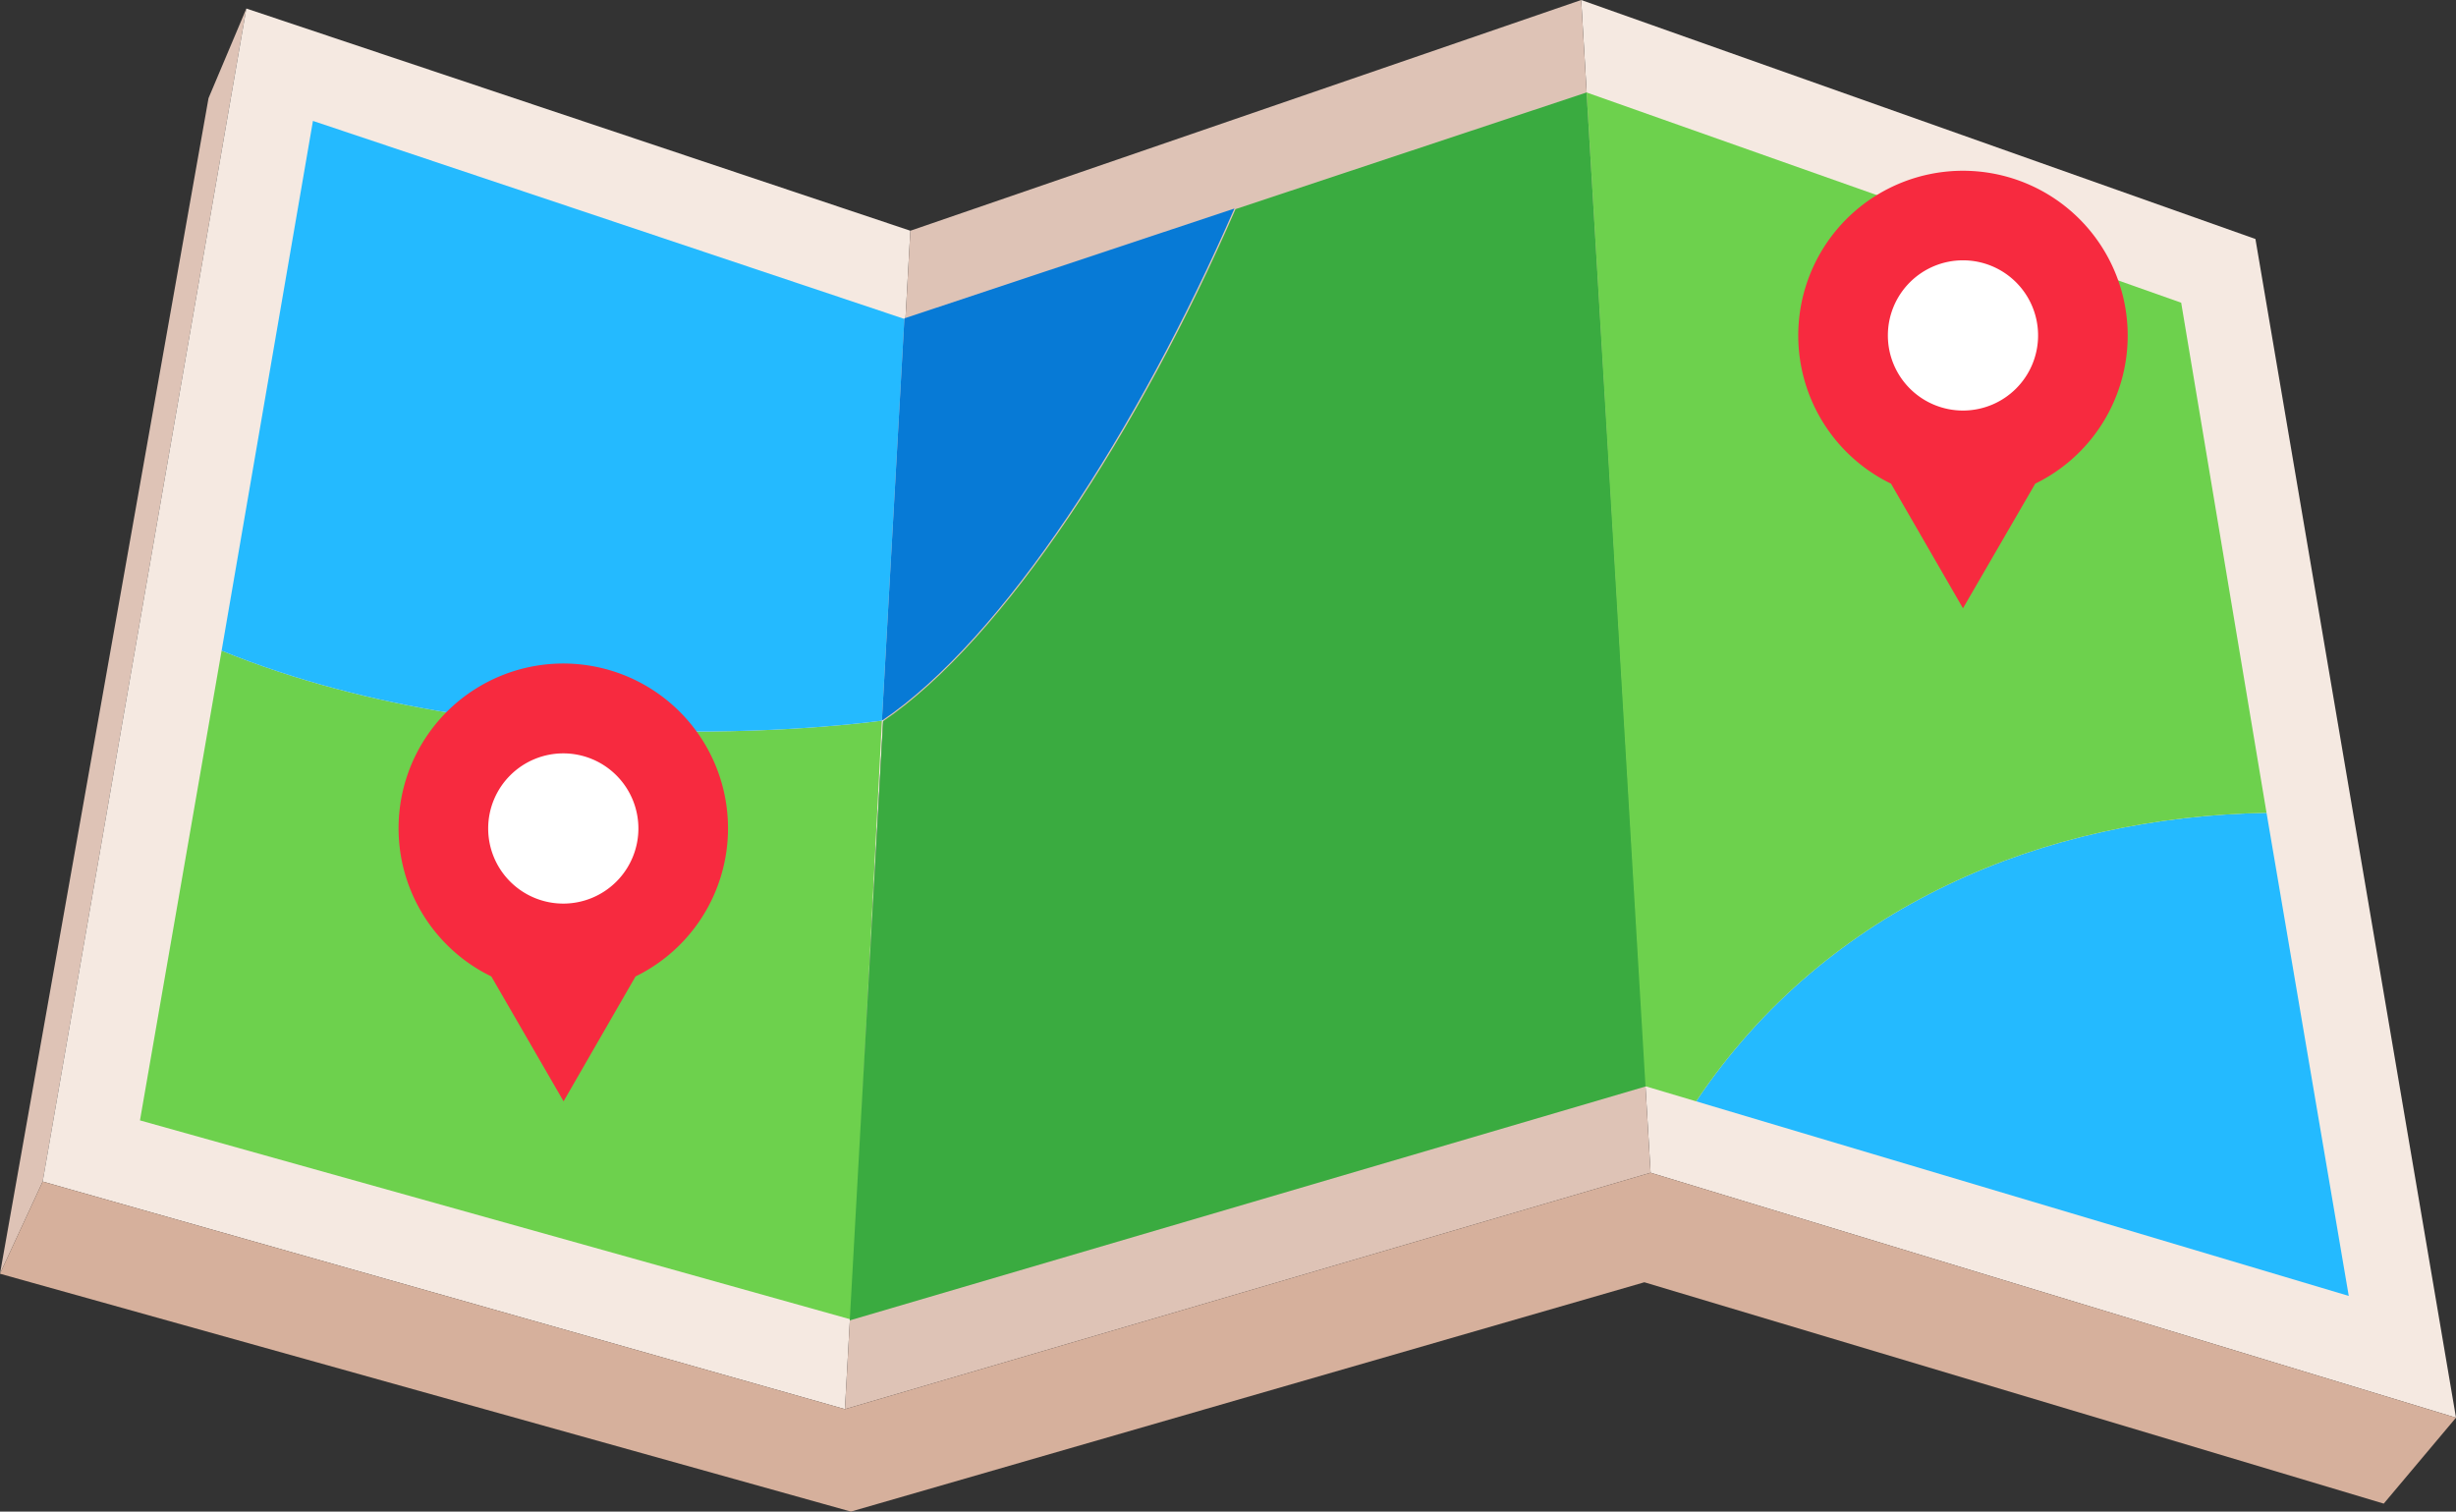<svg xmlns="http://www.w3.org/2000/svg" viewBox="0 0 86.33 53.13"><rect x="0" y="0" width="86.33" height="53.13" fill="#333333" stroke="none"/><defs><style>.cls-1{fill:#dec3b6;}.cls-2{fill:#f5e9e1;}.cls-3{fill:#d6b09c;}.cls-4{fill:#6dd14d;}.cls-5{fill:#24baff;}.cls-6{fill:#077ad6;}.cls-7{fill:#3aab40;}.cls-8{fill:#f72a3f;}.cls-9{fill:#fff;}</style></defs><title>Asset 1</title><g id="Layer_2" data-name="Layer 2"><g id="OBJECTS"><polygon class="cls-1" points="0 44.77 7.33 3.45 8.66 0.3 1.5 41.53 0 44.77"/><polygon class="cls-2" points="1.5 41.53 8.66 0.3 32 8.11 29.7 49.53 1.5 41.53"/><polygon class="cls-2" points="58.02 41.22 55.58 0 79.28 8.4 86.33 49.83 58.02 41.22"/><polygon class="cls-1" points="29.7 49.53 32 8.11 55.58 0 58.02 41.22 29.7 49.53"/><polygon class="cls-3" points="58.02 41.22 86.33 49.83 83.79 52.85 57.8 45.07 29.91 53.13 0 44.77 1.5 41.53 29.7 49.53 58.02 41.22"/><path class="cls-4" d="M7.79,22.87,4.92,39.38l25,7L31,25.33S18.27,27.15,7.79,22.87Z"/><path class="cls-5" d="M31,25.33l.79-14.12h0L11,4.25,7.79,22.87C18.27,27.15,31,25.33,31,25.33Z"/><path class="cls-6" d="M31,25.33c4.27-2.88,9-10.23,12.39-18l-11.6,3.86L31,25.33Z"/><path class="cls-7" d="M43.43,7.35c-3.37,7.75-8.12,15.1-12.39,18h0L29.87,46.41l28-8.23L55.77,3.25Z"/><path class="cls-5" d="M79.67,28.57c-7.82.14-15.43,3.25-20.05,10.14l22.94,6.84Z"/><path class="cls-4" d="M79.67,28.57l-3-17.93L55.77,3.25l2.07,34.93,1.78.53C64.24,31.82,71.85,28.71,79.67,28.57Z"/><path class="cls-8" d="M74.79,11.79A5.79,5.79,0,1,0,66.47,17L69,21.38,71.54,17A5.79,5.79,0,0,0,74.79,11.79Z"/><path class="cls-9" d="M71.64,11.79A2.64,2.64,0,1,1,69,9.15,2.64,2.64,0,0,1,71.64,11.79Z"/><path class="cls-8" d="M25.59,29.12a5.79,5.79,0,1,0-8.32,5.2l2.54,4.39,2.53-4.39A5.79,5.79,0,0,0,25.59,29.12Z"/><path class="cls-9" d="M22.44,29.12a2.64,2.64,0,1,1-2.63-2.64A2.64,2.64,0,0,1,22.44,29.12Z"/></g></g></svg>